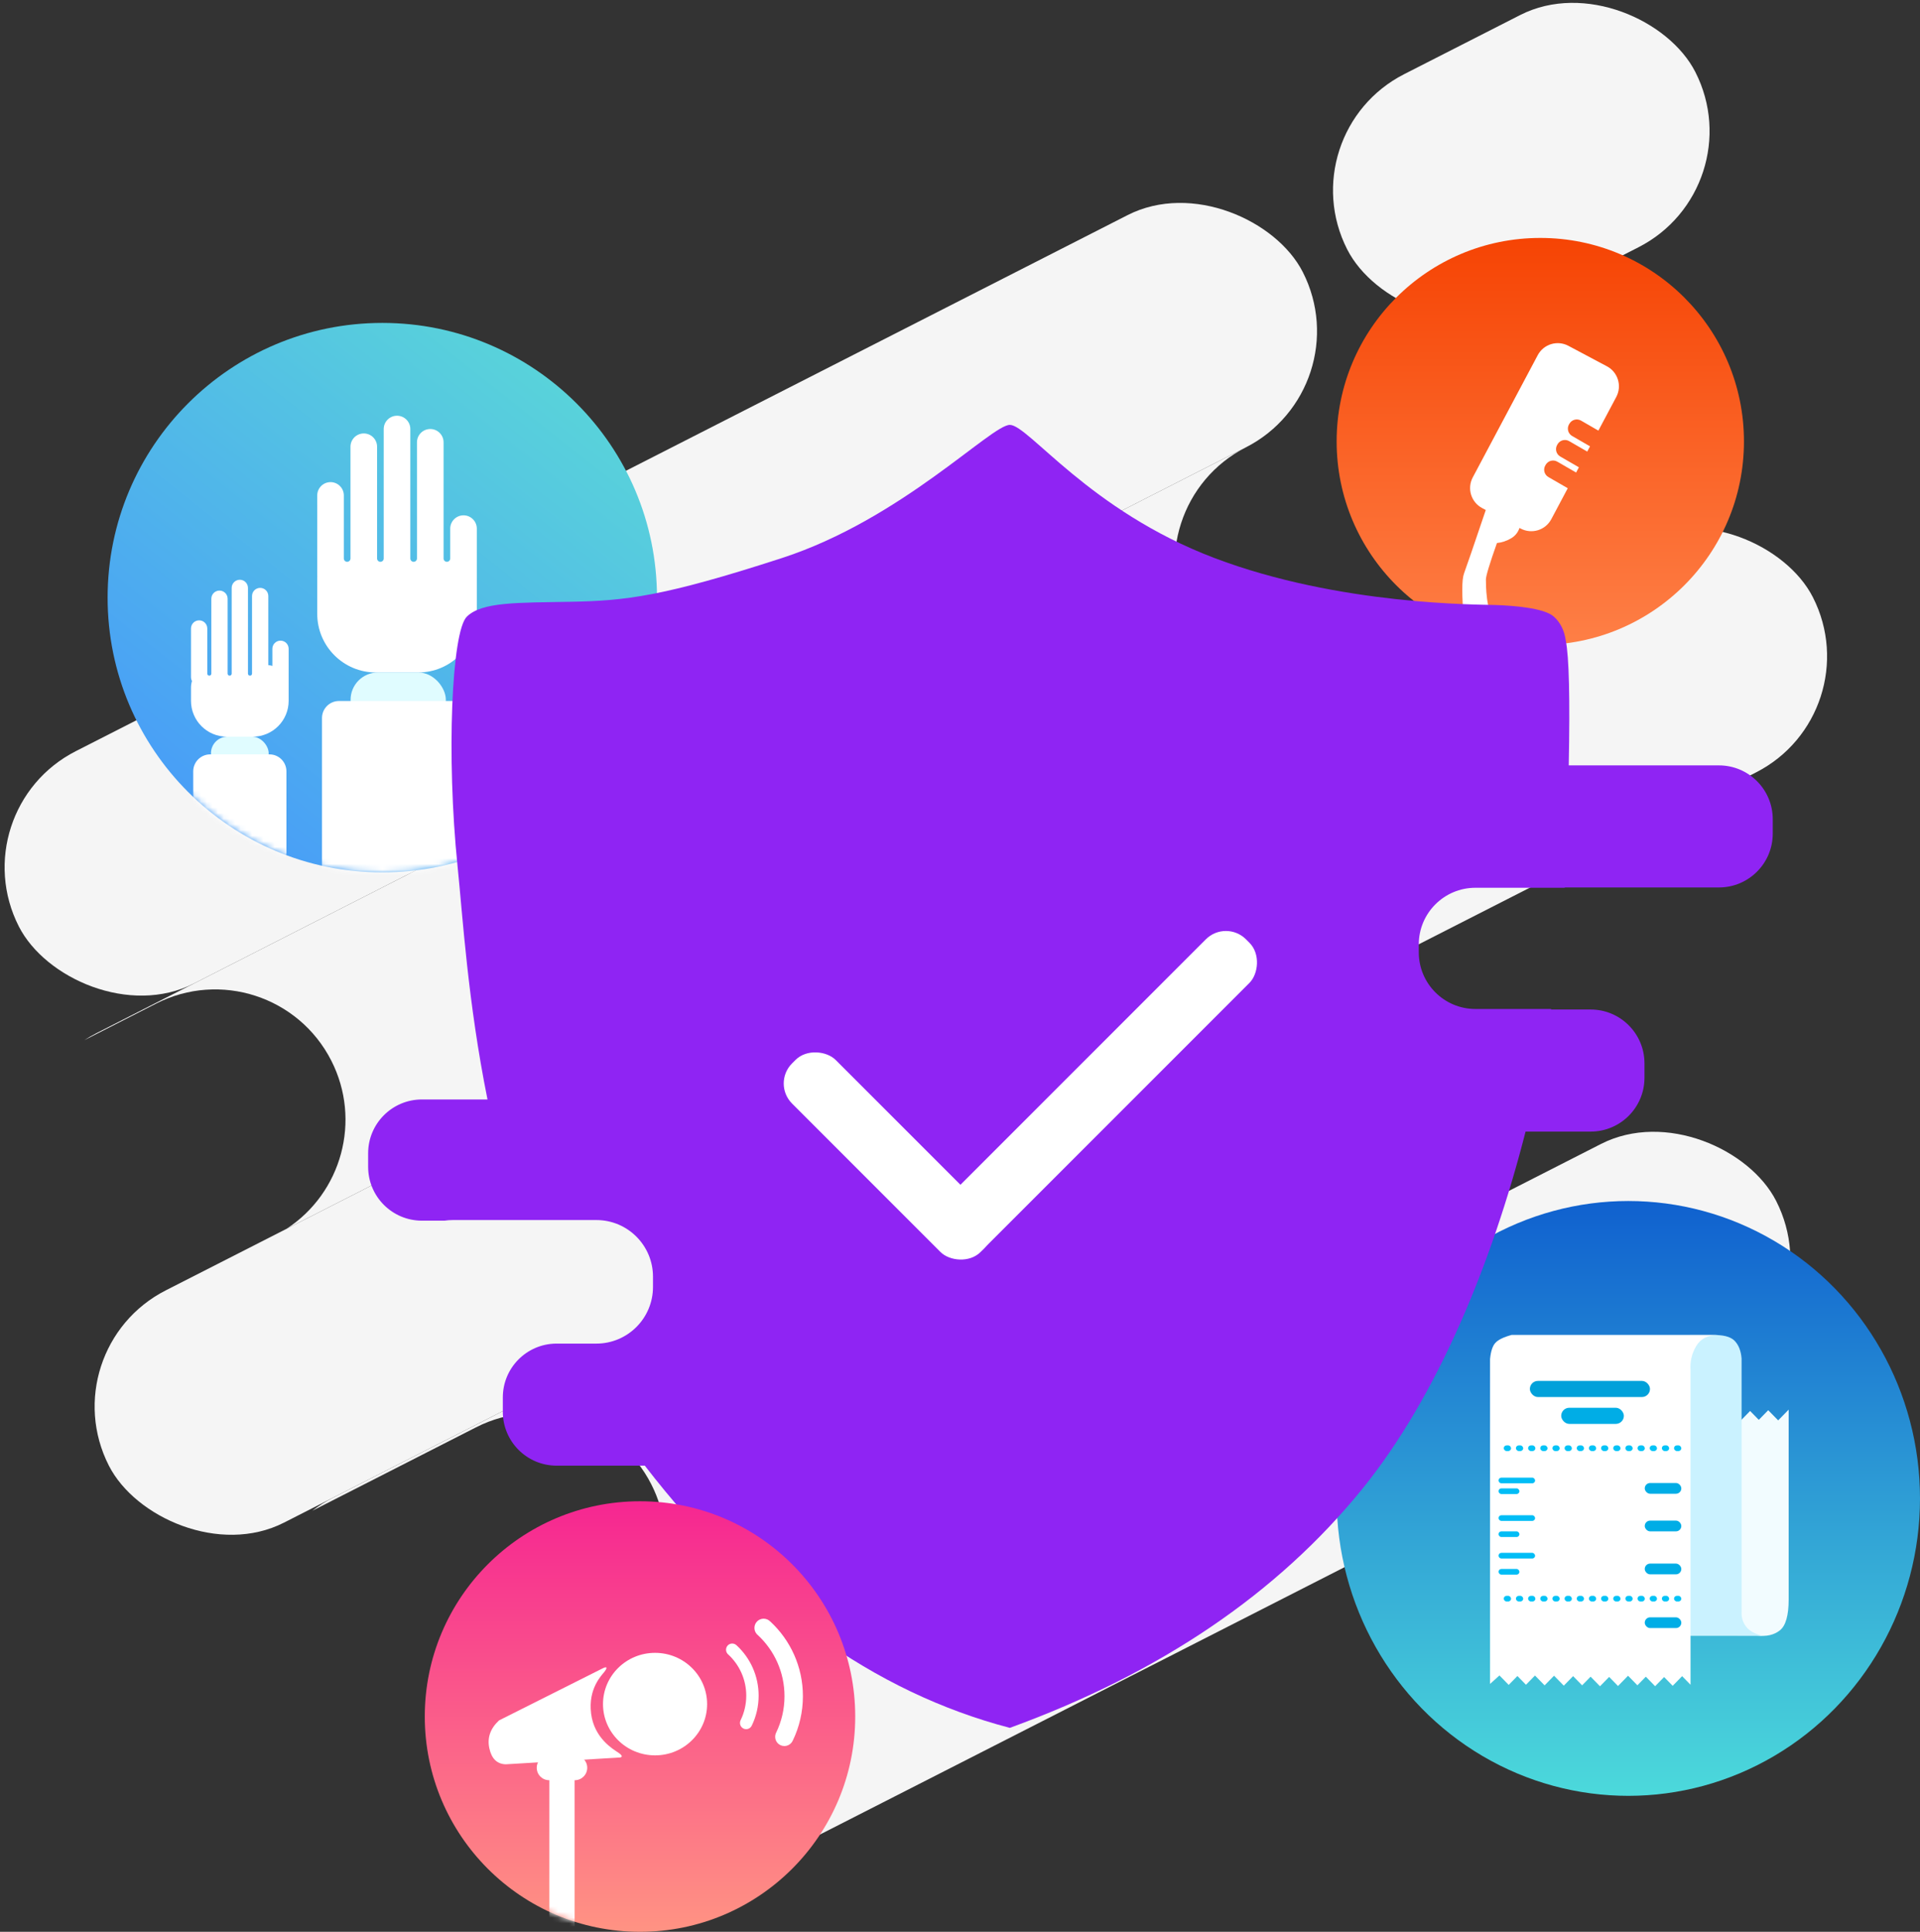 <?xml version="1.0" encoding="UTF-8"?>
<svg width="339px" height="341px" viewBox="0 0 339 341" version="1.1" xmlns="http://www.w3.org/2000/svg" xmlns:xlink="http://www.w3.org/1999/xlink">
    <rect x="0" y="0" width="339" height="341" fill="#333333" stroke="none"/>
    <!-- Generator: Sketch 47.1 (45422) - http://www.bohemiancoding.com/sketch -->
    <title>icon3</title>
    <desc>Created with Sketch.</desc>
    <defs>
        <linearGradient x1="91.76%" y1="0%" x2="17.089%" y2="94.525%" id="linearGradient-1">
            <stop stop-color="#5BDAD6" offset="0%"></stop>
            <stop stop-color="#489CF8" offset="100%"></stop>
        </linearGradient>
        <circle id="path-2" cx="48.5" cy="48.5" r="48.5"></circle>
        <linearGradient x1="50%" y1="0%" x2="50%" y2="100%" id="linearGradient-4">
            <stop stop-color="#F64404" offset="0%"></stop>
            <stop stop-color="#FE7F46" offset="100%"></stop>
        </linearGradient>
        <ellipse id="path-5" cx="35.959" cy="35.92" rx="35.959" ry="35.92"></ellipse>
        <linearGradient x1="50%" y1="0%" x2="50%" y2="100%" id="linearGradient-7">
            <stop stop-color="#1061CF" offset="0%"></stop>
            <stop stop-color="#4CD9DB" offset="100%"></stop>
        </linearGradient>
        <linearGradient x1="50%" y1="0%" x2="50%" y2="100%" id="linearGradient-8">
            <stop stop-color="#F62691" offset="0%"></stop>
            <stop stop-color="#FF9383" offset="100%"></stop>
        </linearGradient>
        <circle id="path-9" cx="38" cy="38" r="38"></circle>
    </defs>
    <g id="Page-1" stroke="none" stroke-width="1" fill="none" fill-rule="evenodd">
        <g id="Apple-TV-Copy-2" transform="translate(-1262, -5315)">
            <g id="5" transform="translate(-36, 4932)">
                <g id="icon3" transform="translate(1265, 374)">
                    <g id="Group-11-Copy-2" transform="translate(213.711, 185.966) rotate(-27) translate(-213.711, -185.966) translate(32.711, 70.466)" fill="#F5F5F5">
                        <rect id="Rectangle-31" x="29.046" y="-4.54747351e-13" width="254.43" height="46.008" rx="23.004"></rect>
                        <rect id="Rectangle-31-Copy-9" x="292.28" y="0" width="68.985" height="46.008" rx="23.004"></rect>
                        <rect id="Rectangle-31-Copy-7" x="44.828" y="184.034" width="238.679" height="46.008" rx="23.004"></rect>
                        <rect id="Rectangle-31-Copy-4" x="-1.89004368e-12" y="92.017" width="337.665" height="46.008" rx="23.004"></rect>
                        <path d="M262.911,184.034 L65.145,184.034 C75.79,182.016 83.839,172.664 83.839,161.432 L83.839,161.432 C83.839,148.728 73.54,138.428 60.835,138.428 L60.835,138.428 L28.387,138.428 C29.783,138.164 31.224,138.025 32.697,138.025 L32.697,138.025 L262.911,138.025 L241.087,138.025 C228.382,138.025 218.083,148.325 218.083,161.029 L218.083,161.029 L218.083,161.029 C218.083,173.734 228.382,184.034 241.087,184.034 L262.911,184.034 Z" id="Combined-Shape"></path>
                        <path d="M30.223,46.14 C31.036,46.053 31.861,46.008 32.697,46.008 L32.697,46.008 L272.603,46.008 L260.472,46.008 L260.472,46.008 C247.767,46.008 237.468,56.308 237.468,69.013 L237.468,69.013 L237.468,69.013 C237.468,81.717 247.767,92.017 260.472,92.017 L260.472,92.017 L272.603,92.017 L46.918,92.017 C58.459,90.783 67.448,81.013 67.448,69.144 L67.448,69.144 C67.448,56.439 57.149,46.14 44.444,46.14 L44.444,46.14 L30.223,46.14 Z" id="Combined-Shape"></path>
                    </g>
                    <g id="Group-Copy" transform="translate(52, 51)">
                        <g id="Group-40-Copy" transform="translate(0, 15)">
                            <g id="Group-39">
                                <mask id="mask-3" fill="white">
                                    <use xlink:href="#path-2"></use>
                                </mask>
                                <use id="Mask" fill="url(#linearGradient-1)" xlink:href="#path-2"></use>
                                <g mask="url(#mask-3)">
                                    <g transform="translate(14.723, 16.384)">
                                        <rect id="Rectangle-84" fill="#E0FCFF" x="28.176" y="45.321" width="16.822" height="9.652" rx="4.826"></rect>
                                        <path d="M26.13,50.357 L47.044,50.357 L47.044,50.357 C48.701,50.357 50.044,51.7 50.044,53.357 L50.044,79.579 L50.044,79.579 C50.044,81.236 48.701,82.579 47.044,82.579 L26.13,82.579 L26.13,82.579 C24.473,82.579 23.13,81.236 23.13,79.579 L23.13,53.357 L23.13,53.357 C23.13,51.7 24.473,50.357 26.13,50.357 Z" id="Rectangle-85" fill="#FFFFFF"></path>
                                        <path d="M45.769,23.15 L45.769,19.93 C45.769,18.633 46.82,17.582 48.117,17.582 C49.414,17.582 50.465,18.633 50.465,19.93 L50.465,31.301 L50.465,34.968 C50.465,40.686 45.829,45.321 40.111,45.321 L32.642,45.321 L32.642,45.321 C26.924,45.321 22.289,40.686 22.289,34.968 L22.289,28.614 L22.289,28.614 C22.289,28.521 22.292,28.429 22.298,28.338 C22.292,28.268 22.289,28.198 22.289,28.127 L22.289,14.069 C22.289,12.772 23.34,11.721 24.637,11.721 L24.637,11.721 L24.637,11.721 C25.933,11.721 26.985,12.772 26.985,14.069 L26.985,23.15 L26.985,25.199 C26.985,25.524 27.248,25.786 27.572,25.786 C27.896,25.786 28.159,25.524 28.159,25.199 L28.159,25.199 L28.159,23.15 L28.159,5.474 L28.159,5.474 C28.159,4.177 29.21,3.126 30.507,3.126 C31.804,3.126 32.855,4.177 32.855,5.474 L32.855,23.15 L32.855,25.199 C32.855,25.524 33.118,25.786 33.442,25.786 C33.766,25.786 34.029,25.524 34.029,25.199 L34.029,25.199 L34.029,23.15 L34.029,2.348 L34.029,2.348 C34.029,1.051 35.08,2.38213884e-16 36.377,0 C37.674,-2.38213884e-16 38.725,1.051 38.725,2.348 L38.725,23.15 L38.725,25.199 C38.725,25.524 38.988,25.786 39.312,25.786 C39.636,25.786 39.899,25.524 39.899,25.199 L39.899,23.15 L39.899,4.692 C39.899,3.395 40.95,2.344 42.247,2.344 C43.544,2.344 44.595,3.395 44.595,4.692 L44.595,23.15 L44.595,25.199 C44.595,25.524 44.858,25.786 45.182,25.786 C45.506,25.786 45.769,25.524 45.769,25.199 L45.769,23.15 Z" id="Combined-Shape" fill="#FFFFFF"></path>
                                        <g id="Group-37" stroke-width="1" fill="none" transform="translate(0, 28.955)">
                                            <rect id="Rectangle-84-Copy" fill="#E0FCFF" x="3.527" y="27.7" width="10.189" height="5.852" rx="2.926"></rect>
                                            <path d="M3.392,30.821 L13.85,30.821 L13.85,30.821 C15.507,30.821 16.85,32.164 16.85,33.821 L16.85,48.106 L16.85,48.106 C16.85,49.763 15.507,51.106 13.85,51.106 L3.392,51.106 L3.392,51.106 C1.735,51.106 0.392,49.763 0.392,48.106 L0.392,33.821 L0.392,33.821 C0.392,32.164 1.735,30.821 3.392,30.821 Z" id="Rectangle-85-Copy" fill="#FFFFFF"></path>
                                            <path d="M10.058,14.733 L10.058,1.437 C10.058,0.643 9.415,-1.45772675e-16 8.621,0 C7.828,1.45772675e-16 7.184,0.643 7.184,1.437 L7.184,1.437 L7.184,14.733 L7.184,16.57 C7.184,16.768 7.023,16.929 6.825,16.929 C6.627,16.929 6.466,16.768 6.466,16.57 L6.466,14.733 L6.466,3.347 C6.466,2.554 5.823,1.91 5.029,1.91 C4.235,1.91 3.592,2.554 3.592,3.347 L3.592,14.743 L3.592,16.57 L3.592,16.57 C3.592,16.768 3.431,16.929 3.233,16.929 C3.035,16.929 2.874,16.768 2.874,16.57 L2.874,14.814 L2.874,8.601 C2.874,7.807 2.23,7.164 1.437,7.164 L1.437,7.164 L1.437,7.164 C0.643,7.164 -9.71817835e-17,7.807 0,8.601 L2.22044605e-16,17.189 C2.52439699e-16,17.437 0.063,17.671 0.174,17.874 C0.061,18.244 -1.02638841e-14,18.637 -1.02140518e-14,19.044 L0,19.044 L0,21.372 C4.27993293e-16,24.867 2.833,27.7 6.328,27.7 L10.914,27.7 C14.409,27.7 17.242,24.867 17.242,21.372 L17.242,19.907 L17.242,12.182 C17.242,11.389 16.599,10.746 15.805,10.746 C15.012,10.746 14.368,11.389 14.368,12.182 L14.368,15.205 C14.137,15.137 13.897,15.089 13.65,15.064 L13.65,2.87 C13.65,2.076 13.007,1.433 12.213,1.433 C11.42,1.433 10.776,2.076 10.776,2.87 L10.776,14.733 L10.776,16.57 C10.776,16.768 10.616,16.929 10.417,16.929 C10.219,16.929 10.058,16.768 10.058,16.57 L10.058,14.733 Z" id="Combined-Shape-Copy-8" fill="#FFFFFF"></path>
                                        </g>
                                        <g id="Group-37-Copy" stroke-width="1" fill="none" transform="translate(55.091, 36.509)">
                                            <rect id="Rectangle-84-Copy" fill="#FFFFFF" x="3.092" y="23.313" width="8.502" height="5.051" rx="2.526"></rect>
                                            <rect id="Rectangle-85-Copy" fill="#FFFFFF" x="0.386" y="26.033" width="13.526" height="15.931" rx="5"></rect>
                                            <path d="M11.913,13.001 C11.723,12.917 11.524,12.847 11.32,12.793 L11.32,2.397 C11.32,1.739 10.786,1.206 10.128,1.206 C9.47,1.206 8.936,1.739 8.936,2.397 L8.936,12.662 L8.341,12.662 L8.341,1.192 C8.341,0.533 7.807,-1.20884657e-16 7.149,0 L7.149,0 L7.149,0 C6.491,1.20884657e-16 5.958,0.533 5.958,1.192 L5.958,1.192 L5.958,12.662 L5.362,12.662 L5.362,2.799 C5.362,2.141 4.828,1.608 4.17,1.608 C3.512,1.608 2.979,2.141 2.979,2.799 L2.979,12.793 C2.774,12.847 2.576,12.917 2.385,13.001 C2.402,13.149 2.528,13.265 2.681,13.265 C2.845,13.265 2.979,13.131 2.979,12.967 L2.979,11.151 C2.979,10.986 2.845,10.853 2.681,10.853 C2.516,10.853 2.383,10.986 2.383,11.151 L2.383,12.967 C2.383,12.978 2.384,12.99 2.385,13.001 C2.384,13.001 2.384,13.002 2.383,13.002 L2.383,7.221 C2.383,6.563 1.85,6.029 1.192,6.029 L1.192,6.029 L1.192,6.029 C0.533,6.029 -8.05897717e-17,6.563 0,7.221 L0,14.485 C3.4635667e-17,14.768 0.099,15.027 0.263,15.232 C0.093,15.676 -1.02757511e-14,16.158 -1.02140518e-14,16.662 L0,16.662 L0,17.988 C3.60221075e-16,20.929 2.384,23.313 5.326,23.313 L5.326,23.313 L8.972,23.313 C11.914,23.313 14.298,20.929 14.298,17.988 L14.298,17.081 L14.298,10.236 C14.298,9.577 13.765,9.044 13.107,9.044 C12.449,9.044 11.915,9.577 11.915,10.236 L11.915,13.002 C11.915,13.002 11.914,13.001 11.913,13.001 C11.896,13.149 11.77,13.265 11.617,13.265 C11.453,13.265 11.32,13.131 11.32,12.967 L11.32,11.151 C11.32,10.986 11.453,10.853 11.617,10.853 C11.782,10.853 11.915,10.986 11.915,11.151 L11.915,12.967 C11.915,12.978 11.915,12.99 11.913,13.001 Z" id="Combined-Shape-Copy-8" fill="#FFFFFF"></path>
                                        </g>
                                    </g>
                                </g>
                            </g>
                        </g>
                        <g id="Group-38-Copy" transform="translate(217, 0)">
                            <g id="Group-36">
                                <mask id="mask-6" fill="white">
                                    <use xlink:href="#path-5"></use>
                                </mask>
                                <use id="Mask" fill="url(#linearGradient-4)" xlink:href="#path-5"></use>
                                <g mask="url(#mask-6)" id="Combined-Shape" fill="#FFFFFF">
                                    <g transform="translate(22.184, 18.113)">
                                        <path d="M18.622,26.07 L15.717,31.533 L15.717,31.533 C14.68,33.484 12.258,34.224 10.308,33.187 L10.104,33.079 C9.825,33.878 9.338,34.483 8.644,34.896 C7.844,35.371 7.003,35.653 6.119,35.742 C4.819,39.419 4.17,41.564 4.17,42.178 C4.17,43.1 4.17,47.742 5.791,49.806 C6.871,51.181 9.003,52.073 12.185,52.482 C8.744,52.201 6.219,51.79 4.61,51.248 C3.001,50.706 1.567,50.128 0.308,49.514 C-0.103,45.005 -0.103,42.204 0.308,41.11 C0.692,40.087 1.972,36.354 4.149,29.912 L3.503,29.569 C1.552,28.532 0.812,26.11 1.849,24.159 L13.322,2.582 L13.322,2.582 C14.359,0.631 16.781,-0.109 18.731,0.928 L18.731,0.928 L25.536,4.546 L25.536,4.546 C27.487,5.583 28.227,8.005 27.19,9.956 L24.03,15.899 L20.965,14.13 C20.247,13.715 19.33,13.961 18.916,14.679 L18.846,14.799 C18.432,15.517 18.678,16.434 19.395,16.848 L22.555,18.673 L22.063,19.598 L18.87,17.754 C18.153,17.34 17.236,17.586 16.821,18.304 L16.752,18.424 C16.338,19.141 16.583,20.059 17.301,20.473 L20.589,22.371 L20.097,23.296 L16.776,21.379 L16.776,21.379 C16.059,20.965 15.141,21.211 14.727,21.928 L14.658,22.049 C14.243,22.766 14.489,23.684 15.207,24.098 L18.622,26.07 Z"></path>
                                    </g>
                                </g>
                            </g>
                        </g>
                        <g id="Group-47-Copy" transform="translate(217, 170)">
                            <ellipse id="Oval-24" fill="url(#linearGradient-7)" cx="51.5" cy="52.5" rx="51.5" ry="52.5"></ellipse>
                            <g id="Group-46" transform="translate(26.74, 23.221)">
                                <g id="Group-44">
                                    <path d="M47.514,53.483 C49.148,53.692 50.483,53.387 51.517,52.57 C52.551,51.752 53.069,49.937 53.072,47.124 L53.072,13.607 L51.217,15.503 L49.461,13.708 L47.797,15.409 L46.265,13.843 L44.602,15.542 L44.044,53.483 L47.514,53.483 Z" id="Path-58" fill="#F2FCFF"></path>
                                    <path d="M39.483,0.446 C41.43,0.372 42.768,0.698 43.495,1.423 C44.222,2.148 44.643,3.196 44.759,4.567 L44.759,49.292 C44.712,50.315 44.988,51.202 45.587,51.952 C46.187,52.702 47.157,53.228 48.496,53.53 L35.606,53.53 L35.606,0.446 L39.483,0.446 Z" id="Path-57" fill="#CAF2FF"></path>
                                    <path d="M0.347,62.023 L0.347,4.684 C0.476,3.324 0.788,2.371 1.282,1.824 C1.777,1.276 2.732,0.808 4.15,0.42 L40.617,0.42 C38.82,0.42 37.53,1.074 36.748,2.382 C35.966,3.691 35.632,5.137 35.747,6.722 L35.747,62.171 L34.26,60.651 L32.593,62.356 L31.078,60.807 L29.493,62.426 L27.851,60.747 L26.365,62.266 L24.713,60.578 L22.939,62.39 L21.372,60.788 L19.759,62.437 L18.101,60.743 L16.603,62.273 L15.012,60.646 L13.366,62.329 L11.647,60.572 L9.979,62.277 L8.281,60.541 L6.69,62.167 L5.179,60.623 L3.64,62.195 L2.008,60.526 L0.347,62.023 Z" id="Path-56" fill="#FFFFFF"></path>
                                </g>
                                <rect id="Rectangle-56" fill="#01A1DA" x="7.377" y="8.536" width="21.208" height="2.845" rx="1.423"></rect>
                                <g id="Group-45" transform="translate(2.766, 19.917)" fill="#01C3F7">
                                    <rect id="Rectangle-75" x="0" y="0" width="1.288" height="1" rx="0.5"></rect>
                                    <rect id="Rectangle-75-Copy-4" x="8.589" y="0" width="1.288" height="1" rx="0.5"></rect>
                                    <rect id="Rectangle-75-Copy-8" x="17.179" y="0" width="1.288" height="1" rx="0.5"></rect>
                                    <rect id="Rectangle-75-Copy-2" x="4.295" y="0" width="1.288" height="1" rx="0.5"></rect>
                                    <rect id="Rectangle-75-Copy-5" x="12.884" y="0" width="1.288" height="1" rx="0.5"></rect>
                                    <rect id="Rectangle-75-Copy-9" x="21.473" y="0" width="1.288" height="1" rx="0.5"></rect>
                                    <rect id="Rectangle-75-Copy-12" x="27.915" y="0" width="1.288" height="1" rx="0.5"></rect>
                                    <rect id="Rectangle-75-Copy" x="2.147" y="0" width="1.288" height="1" rx="0.5"></rect>
                                    <rect id="Rectangle-75-Copy-6" x="10.737" y="0" width="1.288" height="1" rx="0.5"></rect>
                                    <rect id="Rectangle-75-Copy-10" x="19.326" y="0" width="1.288" height="1" rx="0.5"></rect>
                                    <rect id="Rectangle-75-Copy-13" x="25.768" y="0" width="1.288" height="1" rx="0.5"></rect>
                                    <rect id="Rectangle-75-Copy-3" x="6.442" y="0" width="1.288" height="1" rx="0.5"></rect>
                                    <rect id="Rectangle-75-Copy-7" x="15.031" y="0" width="1.288" height="1" rx="0.5"></rect>
                                    <rect id="Rectangle-75-Copy-11" x="23.62" y="0" width="1.288" height="1" rx="0.5"></rect>
                                    <rect id="Rectangle-75-Copy-14" x="30.062" y="0" width="1.288" height="1" rx="0.5"></rect>
                                </g>
                                <g id="Group-45-Copy" transform="translate(2.766, 46.473)" fill="#01C3F7">
                                    <rect id="Rectangle-75" x="0" y="0" width="1.288" height="1" rx="0.5"></rect>
                                    <rect id="Rectangle-75-Copy-4" x="8.589" y="0" width="1.288" height="1" rx="0.5"></rect>
                                    <rect id="Rectangle-75-Copy-8" x="17.179" y="0" width="1.288" height="1" rx="0.5"></rect>
                                    <rect id="Rectangle-75-Copy-2" x="4.295" y="0" width="1.288" height="1" rx="0.5"></rect>
                                    <rect id="Rectangle-75-Copy-5" x="12.884" y="0" width="1.288" height="1" rx="0.5"></rect>
                                    <rect id="Rectangle-75-Copy-9" x="21.473" y="0" width="1.288" height="1" rx="0.5"></rect>
                                    <rect id="Rectangle-75-Copy-12" x="27.915" y="0" width="1.288" height="1" rx="0.5"></rect>
                                    <rect id="Rectangle-75-Copy" x="2.147" y="0" width="1.288" height="1" rx="0.5"></rect>
                                    <rect id="Rectangle-75-Copy-6" x="10.737" y="0" width="1.288" height="1" rx="0.5"></rect>
                                    <rect id="Rectangle-75-Copy-10" x="19.326" y="0" width="1.288" height="1" rx="0.5"></rect>
                                    <rect id="Rectangle-75-Copy-13" x="25.768" y="0" width="1.288" height="1" rx="0.5"></rect>
                                    <rect id="Rectangle-75-Copy-3" x="6.442" y="0" width="1.288" height="1" rx="0.5"></rect>
                                    <rect id="Rectangle-75-Copy-7" x="15.031" y="0" width="1.288" height="1" rx="0.5"></rect>
                                    <rect id="Rectangle-75-Copy-11" x="23.62" y="0" width="1.288" height="1" rx="0.5"></rect>
                                    <rect id="Rectangle-75-Copy-14" x="30.062" y="0" width="1.288" height="1" rx="0.5"></rect>
                                </g>
                                <rect id="Rectangle-86" fill="#01BDF6" x="1.844" y="25.608" width="6.455" height="1" rx="0.5"></rect>
                                <rect id="Rectangle-86-Copy-2" fill="#01BDF6" x="1.844" y="32.247" width="6.455" height="1" rx="0.5"></rect>
                                <rect id="Rectangle-86-Copy-4" fill="#01BDF6" x="1.844" y="38.885" width="6.455" height="1" rx="0.5"></rect>
                                <rect id="Rectangle-86-Copy" fill="#01BDF6" x="1.844" y="27.504" width="3.688" height="1" rx="0.5"></rect>
                                <rect id="Rectangle-86-Copy-3" fill="#01BDF6" x="1.844" y="35.092" width="3.688" height="1" rx="0.5"></rect>
                                <rect id="Rectangle-86-Copy-5" fill="#01BDF6" x="1.844" y="41.731" width="3.688" height="1" rx="0.5"></rect>
                                <rect id="Rectangle-74" fill="#00ADE6" x="12.909" y="13.278" width="11.065" height="2.845" rx="1.423"></rect>
                                <rect id="Rectangle-74-Copy" fill="#00ADE6" x="27.662" y="26.556" width="6.455" height="1.897" rx="0.948"></rect>
                                <rect id="Rectangle-74-Copy-2" fill="#00ADE6" x="27.662" y="33.195" width="6.455" height="1.897" rx="0.948"></rect>
                                <rect id="Rectangle-74-Copy-3" fill="#00ADE6" x="27.662" y="40.782" width="6.455" height="1.897" rx="0.948"></rect>
                                <rect id="Rectangle-74-Copy-4" fill="#00ADE6" x="27.662" y="50.267" width="6.455" height="1.897" rx="0.948"></rect>
                            </g>
                        </g>
                        <g id="Group-35-Copy" transform="translate(46, 33)">
                            <path d="M208.864,103.103 C208.859,103.135 208.854,103.167 208.849,103.199 L215.852,103.199 C221.098,103.199 225.352,107.453 225.352,112.699 L225.352,115.246 C225.352,120.493 221.098,124.746 215.852,124.746 L204.358,124.746 C198.397,148.093 188.771,171.459 175.598,187.74 C160.627,206.243 139.861,220.329 113.298,230 C89.354,223.74 67.871,208.313 48.849,183.717 L33.281,183.717 C28.034,183.717 23.781,179.464 23.781,174.217 L23.781,171.67 C23.781,166.469 27.961,162.243 33.146,162.171 L40.293,162.171 C45.816,162.171 50.293,157.694 50.293,152.171 L50.293,152.171 L50.293,150.361 C50.293,144.838 45.816,140.361 40.293,140.361 L40.293,140.361 L14.96,140.361 L14.96,140.361 C14.453,140.361 13.955,140.399 13.468,140.471 L9.5,140.471 L9.5,140.471 C4.253,140.471 2.4188929e-15,136.218 1.77635684e-15,130.971 L0,128.576 C-6.42536064e-16,123.329 4.253,119.076 9.5,119.076 L9.5,119.076 L21.075,119.076 C17.599,101.827 16.702,86.817 15.787,77.903 C13.794,58.477 14.739,36.458 17.436,33.84 C20.132,31.222 26.312,31.405 35.854,31.222 C45.396,31.039 52.032,30.335 73.072,23.5 C94.111,16.664 110.009,1.0324775e-12 113.298,0 C116.588,-1.03141961e-12 127.29,15.108 149.426,23.5 C171.562,31.891 196.153,31.689 199.107,31.798 C202.06,31.906 207.611,32.285 209.345,33.84 C210.502,34.877 211.205,36.288 211.455,38.073 C212.038,40.912 212.213,48.257 211.981,60.105 L238.5,60.105 C243.747,60.105 248,64.358 248,69.605 L248,72.152 L248,72.152 C248,77.399 243.747,81.652 238.5,81.652 L211.275,81.652 C211.273,81.671 211.272,81.689 211.271,81.708 L195.504,81.708 C189.981,81.708 185.504,86.185 185.504,91.708 L185.504,93.103 C185.504,98.626 189.981,103.103 195.504,103.103 L208.864,103.103 Z" id="Combined-Shape" fill="#8F24F3"></path>
                            <g id="Group-41-Copy" transform="translate(115.854, 105.646) rotate(-45) translate(-115.854, -105.646) translate(76.854, 81.646)" fill="#FFFFFF">
                                <rect id="Rectangle-73" x="0" y="0" width="10.88" height="47.077" rx="5"></rect>
                                <rect id="Rectangle-73-Copy" transform="translate(38.918, 41.613) rotate(-270) translate(-38.918, -41.613) " x="33.478" y="3.363" width="10.88" height="76.5" rx="5"></rect>
                            </g>
                        </g>
                        <g id="Group-43-Copy" transform="translate(56, 223)">
                            <g id="Group-42">
                                <mask id="mask-10" fill="white">
                                    <use xlink:href="#path-9"></use>
                                </mask>
                                <use id="Mask" fill="url(#linearGradient-8)" xlink:href="#path-9"></use>
                                <g mask="url(#mask-10)" fill="#FFFFFF">
                                    <g transform="translate(10.857, 20.727)">
                                        <path d="M15.597,28.514 L15.597,54.286 L11.141,54.286 L11.141,28.514 L11.106,28.514 C9.894,28.514 8.912,27.532 8.912,26.32 L8.912,26.32 L8.912,26.32 C8.912,25.109 9.894,24.127 11.106,24.127 L11.106,24.127 L15.632,24.127 C16.843,24.127 17.825,25.109 17.825,26.32 L17.825,26.32 C17.825,27.532 16.843,28.514 15.632,28.514 L15.597,28.514 Z" id="Combined-Shape"></path>
                                        <path d="M2.25,17.959 C0.713,19.389 0.142,21.026 0.539,22.87 C0.936,24.715 1.904,25.66 3.442,25.705 C16.525,24.939 23.228,24.54 23.552,24.509 C24.039,24.462 24.129,24.196 23.308,23.641 C22.487,23.085 19.044,21.135 18.506,16.723 C17.969,12.311 20.381,10.004 20.862,9.375 C21.342,8.746 21.441,8.317 20.525,8.782 C19.914,9.092 13.822,12.151 2.25,17.959 Z" id="Path-55"></path>
                                        <ellipse id="Oval-33" cx="29.801" cy="15.079" rx="9.191" ry="9.048"></ellipse>
                                        <path d="M44.228,4.738 L44.232,4.734 C46.604,6.938 48.089,10.09 48.089,13.59 C48.089,15.459 47.665,17.229 46.909,18.809 L46.905,18.807 C46.746,19.215 46.35,19.504 45.887,19.504 C45.284,19.504 44.795,19.013 44.795,18.407 C44.795,18.26 44.824,18.119 44.876,17.99 L44.875,17.99 C44.879,17.98 44.884,17.971 44.889,17.961 C44.9,17.937 44.911,17.914 44.924,17.89 C45.552,16.59 45.904,15.131 45.904,13.59 C45.904,10.719 44.683,8.135 42.733,6.331 C42.704,6.307 42.677,6.282 42.65,6.255 C42.635,6.242 42.62,6.228 42.605,6.215 L42.609,6.211 C42.438,6.018 42.334,5.763 42.334,5.483 C42.334,4.878 42.823,4.387 43.427,4.387 C43.743,4.387 44.028,4.522 44.228,4.738 Z" id="Combined-Shape"></path>
                                        <path d="M50.164,0.522 L50.169,0.517 C53.698,3.794 55.906,8.481 55.906,13.686 C55.906,16.467 55.276,19.099 54.151,21.448 L54.145,21.446 C53.908,22.052 53.32,22.482 52.632,22.482 C51.734,22.482 51.007,21.752 51.007,20.851 C51.007,20.631 51.05,20.422 51.128,20.231 L51.126,20.23 C51.133,20.216 51.14,20.202 51.147,20.188 C51.163,20.152 51.18,20.117 51.198,20.082 C52.132,18.149 52.656,15.979 52.656,13.686 C52.656,9.417 50.84,5.574 47.941,2.892 C47.898,2.856 47.857,2.818 47.818,2.779 C47.795,2.758 47.773,2.738 47.751,2.718 L47.757,2.713 C47.502,2.425 47.347,2.046 47.347,1.631 C47.347,0.73 48.075,0 48.972,0 C49.443,0 49.867,0.201 50.164,0.522 Z" id="Combined-Shape-Copy-7"></path>
                                    </g>
                                </g>
                            </g>
                        </g>
                    </g>
                </g>
            </g>
        </g>
    </g>
</svg>